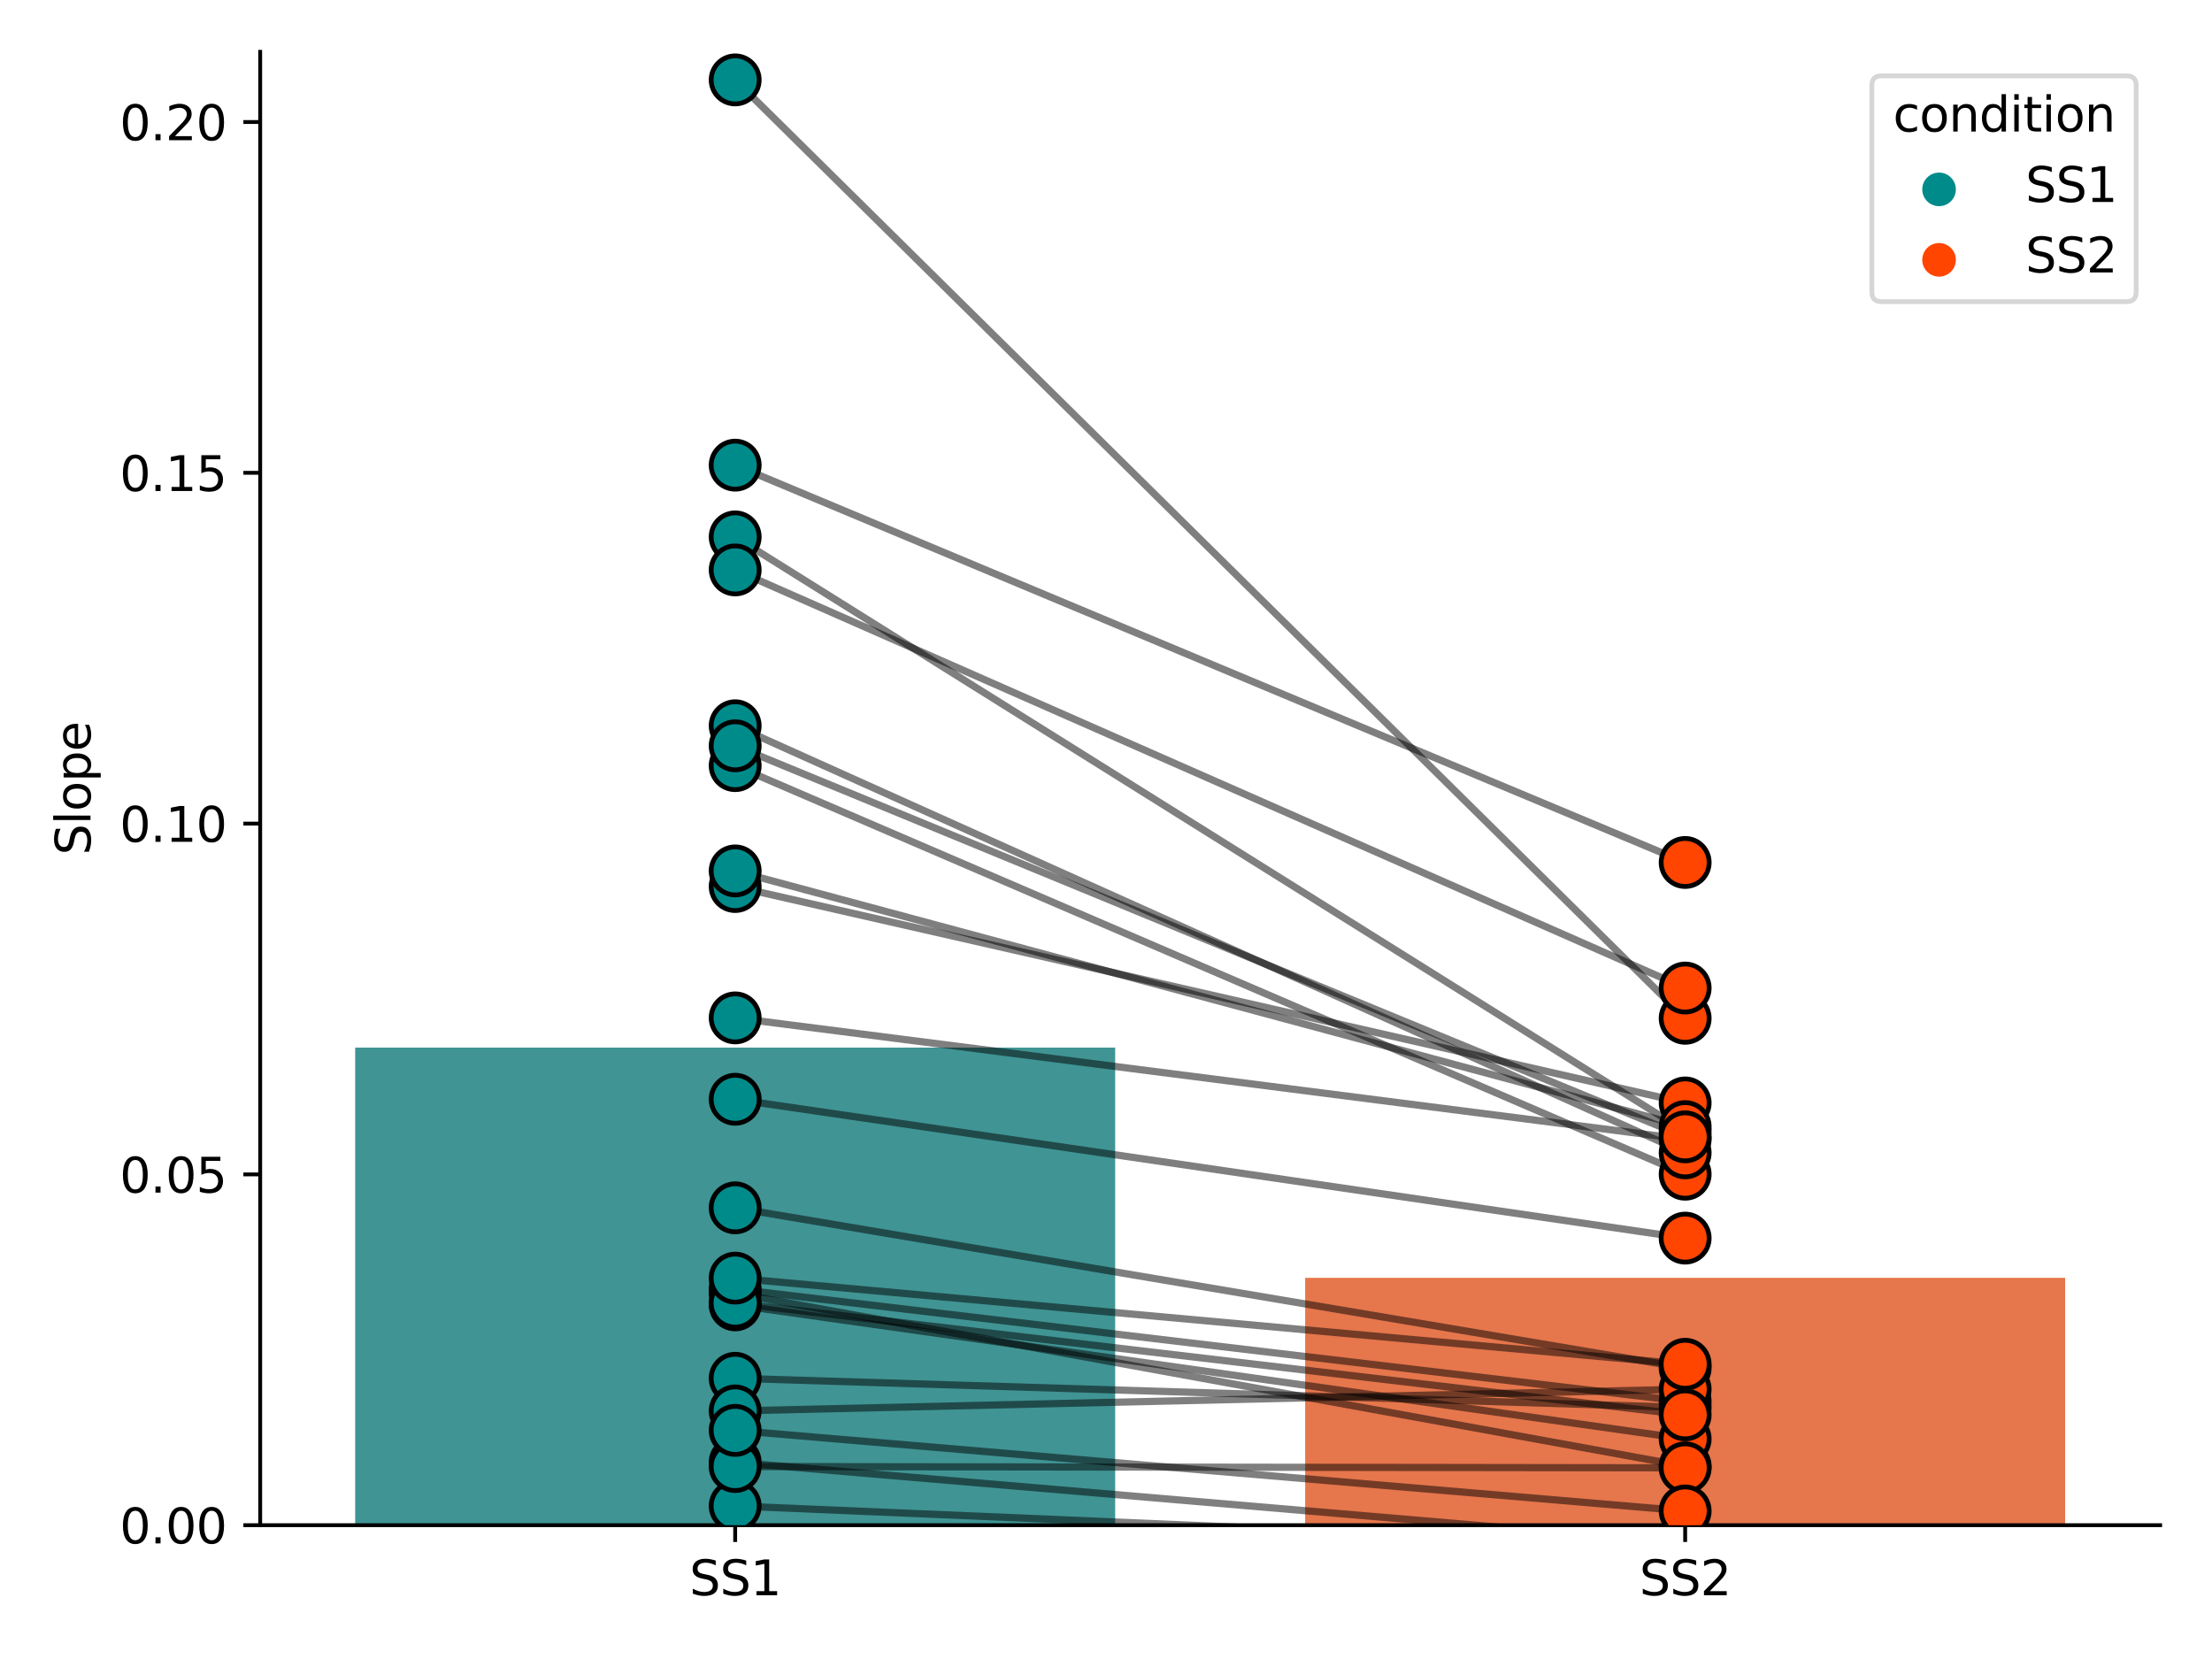 <?xml version="1.0" encoding="utf-8" standalone="no"?>
<!DOCTYPE svg PUBLIC "-//W3C//DTD SVG 1.1//EN"
  "http://www.w3.org/Graphics/SVG/1.1/DTD/svg11.dtd">
<svg xmlns:xlink="http://www.w3.org/1999/xlink" width="460.8pt" height="345.6pt" viewBox="0 0 460.8 345.6" xmlns="http://www.w3.org/2000/svg" version="1.1">
 <defs>
  <style type="text/css">*{stroke-linejoin: round; stroke-linecap: butt}</style>
 </defs>
 <g id="figure_1">
  <g id="patch_1">
   <path d="M 0 345.6 
L 460.8 345.6 
L 460.8 0 
L 0 0 
z
" style="fill: #ffffff"/>
  </g>
  <g id="axes_1">
   <g id="patch_2">
    <path d="M 54.2 317.72 
L 450 317.72 
L 450 10.8 
L 54.2 10.8 
z
" style="fill: #ffffff"/>
   </g>
   <g id="patch_3">
    <path d="M 73.99 317.72 
L 232.31 317.72 
L 232.31 218.229 
L 73.99 218.229 
z
" clip-path="url(#pbbcfd509b3)" style="fill: #117a7a; opacity: 0.8"/>
   </g>
   <g id="patch_4">
    <path d="M 271.89 317.72 
L 430.21 317.72 
L 430.21 266.189 
L 271.89 266.189 
z
" clip-path="url(#pbbcfd509b3)" style="fill: #df5420; opacity: 0.8"/>
   </g>
   <g id="PathCollection_1"/>
   <g id="PathCollection_2"/>
   <g id="matplotlib.axis_1">
    <g id="xtick_1">
     <g id="line2d_1">
      <defs>
       <path id="mfacad44533" d="M 0 0 
L 0 3.5 
" style="stroke: #000000; stroke-width: 0.8"/>
      </defs>
      <g>
       <use xlink:href="#mfacad44533" x="153.15" y="317.72" style="stroke: #000000; stroke-width: 0.8"/>
      </g>
     </g>
     <g id="text_1">
      <!-- SS1 -->
      <g transform="translate(143.62 332.318) scale(0.1 -0.1)">
       <defs>
        <path id="DejaVuSans-53" d="M 3425 4513 
L 3425 3897 
Q 3066 4069 2747 4153 
Q 2428 4238 2131 4238 
Q 1616 4238 1336 4038 
Q 1056 3838 1056 3469 
Q 1056 3159 1242 3001 
Q 1428 2844 1947 2747 
L 2328 2669 
Q 3034 2534 3370 2195 
Q 3706 1856 3706 1288 
Q 3706 609 3251 259 
Q 2797 -91 1919 -91 
Q 1588 -91 1214 -16 
Q 841 59 441 206 
L 441 856 
Q 825 641 1194 531 
Q 1563 422 1919 422 
Q 2459 422 2753 634 
Q 3047 847 3047 1241 
Q 3047 1584 2836 1778 
Q 2625 1972 2144 2069 
L 1759 2144 
Q 1053 2284 737 2584 
Q 422 2884 422 3419 
Q 422 4038 858 4394 
Q 1294 4750 2059 4750 
Q 2388 4750 2728 4690 
Q 3069 4631 3425 4513 
z
" transform="scale(0.016)"/>
        <path id="DejaVuSans-31" d="M 794 531 
L 1825 531 
L 1825 4091 
L 703 3866 
L 703 4441 
L 1819 4666 
L 2450 4666 
L 2450 531 
L 3481 531 
L 3481 0 
L 794 0 
L 794 531 
z
" transform="scale(0.016)"/>
       </defs>
       <use xlink:href="#DejaVuSans-53"/>
       <use xlink:href="#DejaVuSans-53" x="63.477"/>
       <use xlink:href="#DejaVuSans-31" x="126.953"/>
      </g>
     </g>
    </g>
    <g id="xtick_2">
     <g id="line2d_2">
      <g>
       <use xlink:href="#mfacad44533" x="351.05" y="317.72" style="stroke: #000000; stroke-width: 0.8"/>
      </g>
     </g>
     <g id="text_2">
      <!-- SS2 -->
      <g transform="translate(341.52 332.318) scale(0.1 -0.1)">
       <defs>
        <path id="DejaVuSans-32" d="M 1228 531 
L 3431 531 
L 3431 0 
L 469 0 
L 469 531 
Q 828 903 1448 1529 
Q 2069 2156 2228 2338 
Q 2531 2678 2651 2914 
Q 2772 3150 2772 3378 
Q 2772 3750 2511 3984 
Q 2250 4219 1831 4219 
Q 1534 4219 1204 4116 
Q 875 4013 500 3803 
L 500 4441 
Q 881 4594 1212 4672 
Q 1544 4750 1819 4750 
Q 2544 4750 2975 4387 
Q 3406 4025 3406 3419 
Q 3406 3131 3298 2873 
Q 3191 2616 2906 2266 
Q 2828 2175 2409 1742 
Q 1991 1309 1228 531 
z
" transform="scale(0.016)"/>
       </defs>
       <use xlink:href="#DejaVuSans-53"/>
       <use xlink:href="#DejaVuSans-53" x="63.477"/>
       <use xlink:href="#DejaVuSans-32" x="126.953"/>
      </g>
     </g>
    </g>
   </g>
   <g id="matplotlib.axis_2">
    <g id="ytick_1">
     <g id="line2d_3">
      <defs>
       <path id="mccb95c76fb" d="M 0 0 
L -3.5 0 
" style="stroke: #000000; stroke-width: 0.8"/>
      </defs>
      <g>
       <use xlink:href="#mccb95c76fb" x="54.2" y="317.72" style="stroke: #000000; stroke-width: 0.8"/>
      </g>
     </g>
     <g id="text_3">
      <!-- 0.00 -->
      <g transform="translate(24.934 321.519) scale(0.1 -0.1)">
       <defs>
        <path id="DejaVuSans-30" d="M 2034 4250 
Q 1547 4250 1301 3770 
Q 1056 3291 1056 2328 
Q 1056 1369 1301 889 
Q 1547 409 2034 409 
Q 2525 409 2770 889 
Q 3016 1369 3016 2328 
Q 3016 3291 2770 3770 
Q 2525 4250 2034 4250 
z
M 2034 4750 
Q 2819 4750 3233 4129 
Q 3647 3509 3647 2328 
Q 3647 1150 3233 529 
Q 2819 -91 2034 -91 
Q 1250 -91 836 529 
Q 422 1150 422 2328 
Q 422 3509 836 4129 
Q 1250 4750 2034 4750 
z
" transform="scale(0.016)"/>
        <path id="DejaVuSans-2e" d="M 684 794 
L 1344 794 
L 1344 0 
L 684 0 
L 684 794 
z
" transform="scale(0.016)"/>
       </defs>
       <use xlink:href="#DejaVuSans-30"/>
       <use xlink:href="#DejaVuSans-2e" x="63.623"/>
       <use xlink:href="#DejaVuSans-30" x="95.41"/>
       <use xlink:href="#DejaVuSans-30" x="159.033"/>
      </g>
     </g>
    </g>
    <g id="ytick_2">
     <g id="line2d_4">
      <g>
       <use xlink:href="#mccb95c76fb" x="54.2" y="244.644" style="stroke: #000000; stroke-width: 0.8"/>
      </g>
     </g>
     <g id="text_4">
      <!-- 0.05 -->
      <g transform="translate(24.934 248.443) scale(0.1 -0.1)">
       <defs>
        <path id="DejaVuSans-35" d="M 691 4666 
L 3169 4666 
L 3169 4134 
L 1269 4134 
L 1269 2991 
Q 1406 3038 1543 3061 
Q 1681 3084 1819 3084 
Q 2600 3084 3056 2656 
Q 3513 2228 3513 1497 
Q 3513 744 3044 326 
Q 2575 -91 1722 -91 
Q 1428 -91 1123 -41 
Q 819 9 494 109 
L 494 744 
Q 775 591 1075 516 
Q 1375 441 1709 441 
Q 2250 441 2565 725 
Q 2881 1009 2881 1497 
Q 2881 1984 2565 2268 
Q 2250 2553 1709 2553 
Q 1456 2553 1204 2497 
Q 953 2441 691 2322 
L 691 4666 
z
" transform="scale(0.016)"/>
       </defs>
       <use xlink:href="#DejaVuSans-30"/>
       <use xlink:href="#DejaVuSans-2e" x="63.623"/>
       <use xlink:href="#DejaVuSans-30" x="95.41"/>
       <use xlink:href="#DejaVuSans-35" x="159.033"/>
      </g>
     </g>
    </g>
    <g id="ytick_3">
     <g id="line2d_5">
      <g>
       <use xlink:href="#mccb95c76fb" x="54.2" y="171.568" style="stroke: #000000; stroke-width: 0.8"/>
      </g>
     </g>
     <g id="text_5">
      <!-- 0.10 -->
      <g transform="translate(24.934 175.367) scale(0.1 -0.1)">
       <use xlink:href="#DejaVuSans-30"/>
       <use xlink:href="#DejaVuSans-2e" x="63.623"/>
       <use xlink:href="#DejaVuSans-31" x="95.41"/>
       <use xlink:href="#DejaVuSans-30" x="159.033"/>
      </g>
     </g>
    </g>
    <g id="ytick_4">
     <g id="line2d_6">
      <g>
       <use xlink:href="#mccb95c76fb" x="54.2" y="98.491" style="stroke: #000000; stroke-width: 0.8"/>
      </g>
     </g>
     <g id="text_6">
      <!-- 0.15 -->
      <g transform="translate(24.934 102.291) scale(0.1 -0.1)">
       <use xlink:href="#DejaVuSans-30"/>
       <use xlink:href="#DejaVuSans-2e" x="63.623"/>
       <use xlink:href="#DejaVuSans-31" x="95.41"/>
       <use xlink:href="#DejaVuSans-35" x="159.033"/>
      </g>
     </g>
    </g>
    <g id="ytick_5">
     <g id="line2d_7">
      <g>
       <use xlink:href="#mccb95c76fb" x="54.2" y="25.415" style="stroke: #000000; stroke-width: 0.8"/>
      </g>
     </g>
     <g id="text_7">
      <!-- 0.20 -->
      <g transform="translate(24.934 29.214) scale(0.1 -0.1)">
       <use xlink:href="#DejaVuSans-30"/>
       <use xlink:href="#DejaVuSans-2e" x="63.623"/>
       <use xlink:href="#DejaVuSans-32" x="95.41"/>
       <use xlink:href="#DejaVuSans-30" x="159.033"/>
      </g>
     </g>
    </g>
    <g id="text_8">
     <!-- Slope -->
     <g transform="translate(18.855 178.133) rotate(-90) scale(0.1 -0.1)">
      <defs>
       <path id="DejaVuSans-6c" d="M 603 4863 
L 1178 4863 
L 1178 0 
L 603 0 
L 603 4863 
z
" transform="scale(0.016)"/>
       <path id="DejaVuSans-6f" d="M 1959 3097 
Q 1497 3097 1228 2736 
Q 959 2375 959 1747 
Q 959 1119 1226 758 
Q 1494 397 1959 397 
Q 2419 397 2687 759 
Q 2956 1122 2956 1747 
Q 2956 2369 2687 2733 
Q 2419 3097 1959 3097 
z
M 1959 3584 
Q 2709 3584 3137 3096 
Q 3566 2609 3566 1747 
Q 3566 888 3137 398 
Q 2709 -91 1959 -91 
Q 1206 -91 779 398 
Q 353 888 353 1747 
Q 353 2609 779 3096 
Q 1206 3584 1959 3584 
z
" transform="scale(0.016)"/>
       <path id="DejaVuSans-70" d="M 1159 525 
L 1159 -1331 
L 581 -1331 
L 581 3500 
L 1159 3500 
L 1159 2969 
Q 1341 3281 1617 3432 
Q 1894 3584 2278 3584 
Q 2916 3584 3314 3078 
Q 3713 2572 3713 1747 
Q 3713 922 3314 415 
Q 2916 -91 2278 -91 
Q 1894 -91 1617 61 
Q 1341 213 1159 525 
z
M 3116 1747 
Q 3116 2381 2855 2742 
Q 2594 3103 2138 3103 
Q 1681 3103 1420 2742 
Q 1159 2381 1159 1747 
Q 1159 1113 1420 752 
Q 1681 391 2138 391 
Q 2594 391 2855 752 
Q 3116 1113 3116 1747 
z
" transform="scale(0.016)"/>
       <path id="DejaVuSans-65" d="M 3597 1894 
L 3597 1613 
L 953 1613 
Q 991 1019 1311 708 
Q 1631 397 2203 397 
Q 2534 397 2845 478 
Q 3156 559 3463 722 
L 3463 178 
Q 3153 47 2828 -22 
Q 2503 -91 2169 -91 
Q 1331 -91 842 396 
Q 353 884 353 1716 
Q 353 2575 817 3079 
Q 1281 3584 2069 3584 
Q 2775 3584 3186 3129 
Q 3597 2675 3597 1894 
z
M 3022 2063 
Q 3016 2534 2758 2815 
Q 2500 3097 2075 3097 
Q 1594 3097 1305 2825 
Q 1016 2553 972 2059 
L 3022 2063 
z
" transform="scale(0.016)"/>
      </defs>
      <use xlink:href="#DejaVuSans-53"/>
      <use xlink:href="#DejaVuSans-6c" x="63.477"/>
      <use xlink:href="#DejaVuSans-6f" x="91.26"/>
      <use xlink:href="#DejaVuSans-70" x="152.441"/>
      <use xlink:href="#DejaVuSans-65" x="215.918"/>
     </g>
    </g>
   </g>
   <g id="line2d_8">
    <path d="M 153.15 159.495 
L 351.05 244.608 
" clip-path="url(#pbbcfd509b3)" style="fill: none; stroke: #000000; stroke-opacity: 0.5; stroke-width: 1.5; stroke-linecap: square"/>
   </g>
   <g id="line2d_9">
    <path d="M 153.15 111.844 
L 351.05 235.68 
" clip-path="url(#pbbcfd509b3)" style="fill: none; stroke: #000000; stroke-opacity: 0.5; stroke-width: 1.5; stroke-linecap: square"/>
   </g>
   <g id="line2d_10">
    <path d="M 153.15 304.62 
L 351.05 321.433 
" clip-path="url(#pbbcfd509b3)" style="fill: none; stroke: #000000; stroke-opacity: 0.5; stroke-width: 1.5; stroke-linecap: square"/>
   </g>
   <g id="line2d_11">
    <path d="M 153.15 269.416 
L 351.05 305.442 
" clip-path="url(#pbbcfd509b3)" style="fill: none; stroke: #000000; stroke-opacity: 0.5; stroke-width: 1.5; stroke-linecap: square"/>
   </g>
   <g id="line2d_12">
    <path d="M 153.15 212.044 
L 351.05 237.346 
" clip-path="url(#pbbcfd509b3)" style="fill: none; stroke: #000000; stroke-opacity: 0.5; stroke-width: 1.5; stroke-linecap: square"/>
   </g>
   <g id="line2d_13">
    <path d="M 153.15 251.614 
L 351.05 284.979 
" clip-path="url(#pbbcfd509b3)" style="fill: none; stroke: #000000; stroke-opacity: 0.5; stroke-width: 1.5; stroke-linecap: square"/>
   </g>
   <g id="line2d_14">
    <path d="M 153.15 313.714 
L 351.05 322.086 
" clip-path="url(#pbbcfd509b3)" style="fill: none; stroke: #000000; stroke-opacity: 0.5; stroke-width: 1.5; stroke-linecap: square"/>
   </g>
   <g id="line2d_15">
    <path d="M 153.15 271.827 
L 351.05 299.75 
" clip-path="url(#pbbcfd509b3)" style="fill: none; stroke: #000000; stroke-opacity: 0.5; stroke-width: 1.5; stroke-linecap: square"/>
   </g>
   <g id="line2d_16">
    <path d="M 153.15 228.997 
L 351.05 257.92 
" clip-path="url(#pbbcfd509b3)" style="fill: none; stroke: #000000; stroke-opacity: 0.5; stroke-width: 1.5; stroke-linecap: square"/>
   </g>
   <g id="line2d_17">
    <path d="M 153.15 16.644 
L 351.05 212.128 
" clip-path="url(#pbbcfd509b3)" style="fill: none; stroke: #000000; stroke-opacity: 0.5; stroke-width: 1.5; stroke-linecap: square"/>
   </g>
   <g id="line2d_18">
    <path d="M 153.15 287.118 
L 351.05 293.214 
" clip-path="url(#pbbcfd509b3)" style="fill: none; stroke: #000000; stroke-opacity: 0.5; stroke-width: 1.5; stroke-linecap: square"/>
   </g>
   <g id="line2d_19">
    <path d="M 153.15 268.526 
L 351.05 291.954 
" clip-path="url(#pbbcfd509b3)" style="fill: none; stroke: #000000; stroke-opacity: 0.5; stroke-width: 1.5; stroke-linecap: square"/>
   </g>
   <g id="line2d_20">
    <path d="M 153.15 151.189 
L 351.05 240.16 
" clip-path="url(#pbbcfd509b3)" style="fill: none; stroke: #000000; stroke-opacity: 0.5; stroke-width: 1.5; stroke-linecap: square"/>
   </g>
   <g id="line2d_21">
    <path d="M 153.15 184.679 
L 351.05 229.763 
" clip-path="url(#pbbcfd509b3)" style="fill: none; stroke: #000000; stroke-opacity: 0.5; stroke-width: 1.5; stroke-linecap: square"/>
   </g>
   <g id="line2d_22">
    <path d="M 153.15 181.426 
L 351.05 234.692 
" clip-path="url(#pbbcfd509b3)" style="fill: none; stroke: #000000; stroke-opacity: 0.5; stroke-width: 1.5; stroke-linecap: square"/>
   </g>
   <g id="line2d_23">
    <path d="M 153.15 293.92 
L 351.05 289.394 
" clip-path="url(#pbbcfd509b3)" style="fill: none; stroke: #000000; stroke-opacity: 0.5; stroke-width: 1.5; stroke-linecap: square"/>
   </g>
   <g id="line2d_24">
    <path d="M 153.15 96.9 
L 351.05 179.668 
" clip-path="url(#pbbcfd509b3)" style="fill: none; stroke: #000000; stroke-opacity: 0.5; stroke-width: 1.5; stroke-linecap: square"/>
   </g>
   <g id="line2d_25">
    <path d="M 153.15 155.363 
L 351.05 236.825 
" clip-path="url(#pbbcfd509b3)" style="fill: none; stroke: #000000; stroke-opacity: 0.5; stroke-width: 1.5; stroke-linecap: square"/>
   </g>
   <g id="line2d_26">
    <path d="M 153.15 305.505 
L 351.05 305.777 
" clip-path="url(#pbbcfd509b3)" style="fill: none; stroke: #000000; stroke-opacity: 0.5; stroke-width: 1.5; stroke-linecap: square"/>
   </g>
   <g id="line2d_27">
    <path d="M 153.15 297.976 
L 351.05 314.759 
" clip-path="url(#pbbcfd509b3)" style="fill: none; stroke: #000000; stroke-opacity: 0.5; stroke-width: 1.5; stroke-linecap: square"/>
   </g>
   <g id="line2d_28">
    <path d="M 153.15 271.459 
L 351.05 294.738 
" clip-path="url(#pbbcfd509b3)" style="fill: none; stroke: #000000; stroke-opacity: 0.5; stroke-width: 1.5; stroke-linecap: square"/>
   </g>
   <g id="line2d_29">
    <path d="M 153.15 118.725 
L 351.05 205.824 
" clip-path="url(#pbbcfd509b3)" style="fill: none; stroke: #000000; stroke-opacity: 0.5; stroke-width: 1.5; stroke-linecap: square"/>
   </g>
   <g id="line2d_30">
    <path d="M 153.15 266.256 
L 351.05 284.204 
" clip-path="url(#pbbcfd509b3)" style="fill: none; stroke: #000000; stroke-opacity: 0.5; stroke-width: 1.5; stroke-linecap: square"/>
   </g>
   <g id="patch_5">
    <path d="M 54.2 317.72 
L 54.2 10.8 
" style="fill: none; stroke: #000000; stroke-width: 0.8; stroke-linejoin: miter; stroke-linecap: square"/>
   </g>
   <g id="patch_6">
    <path d="M 54.2 317.72 
L 450 317.72 
" style="fill: none; stroke: #000000; stroke-width: 0.8; stroke-linejoin: miter; stroke-linecap: square"/>
   </g>
   <g id="PathCollection_3">
    <defs>
     <path id="C0_0_090a0f5ab7" d="M 0 5 
C 1.326 5 2.598 4.473 3.536 3.536 
C 4.473 2.598 5 1.326 5 -0 
C 5 -1.326 4.473 -2.598 3.536 -3.536 
C 2.598 -4.473 1.326 -5 0 -5 
C -1.326 -5 -2.598 -4.473 -3.536 -3.536 
C -4.473 -2.598 -5 -1.326 -5 0 
C -5 1.326 -4.473 2.598 -3.536 3.536 
C -2.598 4.473 -1.326 5 0 5 
z
"/>
    </defs>
    <g clip-path="url(#pbbcfd509b3)">
     <use xlink:href="#C0_0_090a0f5ab7" x="153.15" y="159.495" style="fill: #008b8b; stroke: #000000"/>
    </g>
    <g clip-path="url(#pbbcfd509b3)">
     <use xlink:href="#C0_0_090a0f5ab7" x="153.15" y="111.844" style="fill: #008b8b; stroke: #000000"/>
    </g>
    <g clip-path="url(#pbbcfd509b3)">
     <use xlink:href="#C0_0_090a0f5ab7" x="153.15" y="304.62" style="fill: #008b8b; stroke: #000000"/>
    </g>
    <g clip-path="url(#pbbcfd509b3)">
     <use xlink:href="#C0_0_090a0f5ab7" x="153.15" y="269.416" style="fill: #008b8b; stroke: #000000"/>
    </g>
    <g clip-path="url(#pbbcfd509b3)">
     <use xlink:href="#C0_0_090a0f5ab7" x="153.15" y="212.044" style="fill: #008b8b; stroke: #000000"/>
    </g>
    <g clip-path="url(#pbbcfd509b3)">
     <use xlink:href="#C0_0_090a0f5ab7" x="153.15" y="251.614" style="fill: #008b8b; stroke: #000000"/>
    </g>
    <g clip-path="url(#pbbcfd509b3)">
     <use xlink:href="#C0_0_090a0f5ab7" x="153.15" y="313.714" style="fill: #008b8b; stroke: #000000"/>
    </g>
    <g clip-path="url(#pbbcfd509b3)">
     <use xlink:href="#C0_0_090a0f5ab7" x="153.15" y="271.827" style="fill: #008b8b; stroke: #000000"/>
    </g>
    <g clip-path="url(#pbbcfd509b3)">
     <use xlink:href="#C0_0_090a0f5ab7" x="153.15" y="228.997" style="fill: #008b8b; stroke: #000000"/>
    </g>
    <g clip-path="url(#pbbcfd509b3)">
     <use xlink:href="#C0_0_090a0f5ab7" x="153.15" y="16.644" style="fill: #008b8b; stroke: #000000"/>
    </g>
    <g clip-path="url(#pbbcfd509b3)">
     <use xlink:href="#C0_0_090a0f5ab7" x="153.15" y="287.118" style="fill: #008b8b; stroke: #000000"/>
    </g>
    <g clip-path="url(#pbbcfd509b3)">
     <use xlink:href="#C0_0_090a0f5ab7" x="153.15" y="268.526" style="fill: #008b8b; stroke: #000000"/>
    </g>
    <g clip-path="url(#pbbcfd509b3)">
     <use xlink:href="#C0_0_090a0f5ab7" x="153.15" y="151.189" style="fill: #008b8b; stroke: #000000"/>
    </g>
    <g clip-path="url(#pbbcfd509b3)">
     <use xlink:href="#C0_0_090a0f5ab7" x="153.15" y="184.679" style="fill: #008b8b; stroke: #000000"/>
    </g>
    <g clip-path="url(#pbbcfd509b3)">
     <use xlink:href="#C0_0_090a0f5ab7" x="153.15" y="181.426" style="fill: #008b8b; stroke: #000000"/>
    </g>
    <g clip-path="url(#pbbcfd509b3)">
     <use xlink:href="#C0_0_090a0f5ab7" x="153.15" y="293.92" style="fill: #008b8b; stroke: #000000"/>
    </g>
    <g clip-path="url(#pbbcfd509b3)">
     <use xlink:href="#C0_0_090a0f5ab7" x="153.15" y="96.9" style="fill: #008b8b; stroke: #000000"/>
    </g>
    <g clip-path="url(#pbbcfd509b3)">
     <use xlink:href="#C0_0_090a0f5ab7" x="153.15" y="155.363" style="fill: #008b8b; stroke: #000000"/>
    </g>
    <g clip-path="url(#pbbcfd509b3)">
     <use xlink:href="#C0_0_090a0f5ab7" x="153.15" y="305.505" style="fill: #008b8b; stroke: #000000"/>
    </g>
    <g clip-path="url(#pbbcfd509b3)">
     <use xlink:href="#C0_0_090a0f5ab7" x="153.15" y="297.976" style="fill: #008b8b; stroke: #000000"/>
    </g>
    <g clip-path="url(#pbbcfd509b3)">
     <use xlink:href="#C0_0_090a0f5ab7" x="153.15" y="271.459" style="fill: #008b8b; stroke: #000000"/>
    </g>
    <g clip-path="url(#pbbcfd509b3)">
     <use xlink:href="#C0_0_090a0f5ab7" x="153.15" y="118.725" style="fill: #008b8b; stroke: #000000"/>
    </g>
    <g clip-path="url(#pbbcfd509b3)">
     <use xlink:href="#C0_0_090a0f5ab7" x="153.15" y="266.256" style="fill: #008b8b; stroke: #000000"/>
    </g>
   </g>
   <g id="PathCollection_4">
    <defs>
     <path id="C1_0_4bfcc3c119" d="M 0 5 
C 1.326 5 2.598 4.473 3.536 3.536 
C 4.473 2.598 5 1.326 5 -0 
C 5 -1.326 4.473 -2.598 3.536 -3.536 
C 2.598 -4.473 1.326 -5 0 -5 
C -1.326 -5 -2.598 -4.473 -3.536 -3.536 
C -4.473 -2.598 -5 -1.326 -5 0 
C -5 1.326 -4.473 2.598 -3.536 3.536 
C -2.598 4.473 -1.326 5 0 5 
z
"/>
    </defs>
    <g clip-path="url(#pbbcfd509b3)">
     <use xlink:href="#C1_0_4bfcc3c119" x="351.05" y="244.608" style="fill: #ff4500; stroke: #000000"/>
    </g>
    <g clip-path="url(#pbbcfd509b3)">
     <use xlink:href="#C1_0_4bfcc3c119" x="351.05" y="235.68" style="fill: #ff4500; stroke: #000000"/>
    </g>
    <g clip-path="url(#pbbcfd509b3)">
     <use xlink:href="#C1_0_4bfcc3c119" x="351.05" y="321.433" style="fill: #ff4500; stroke: #000000"/>
    </g>
    <g clip-path="url(#pbbcfd509b3)">
     <use xlink:href="#C1_0_4bfcc3c119" x="351.05" y="305.442" style="fill: #ff4500; stroke: #000000"/>
    </g>
    <g clip-path="url(#pbbcfd509b3)">
     <use xlink:href="#C1_0_4bfcc3c119" x="351.05" y="237.346" style="fill: #ff4500; stroke: #000000"/>
    </g>
    <g clip-path="url(#pbbcfd509b3)">
     <use xlink:href="#C1_0_4bfcc3c119" x="351.05" y="284.979" style="fill: #ff4500; stroke: #000000"/>
    </g>
    <g clip-path="url(#pbbcfd509b3)">
     <use xlink:href="#C1_0_4bfcc3c119" x="351.05" y="322.086" style="fill: #ff4500; stroke: #000000"/>
    </g>
    <g clip-path="url(#pbbcfd509b3)">
     <use xlink:href="#C1_0_4bfcc3c119" x="351.05" y="299.75" style="fill: #ff4500; stroke: #000000"/>
    </g>
    <g clip-path="url(#pbbcfd509b3)">
     <use xlink:href="#C1_0_4bfcc3c119" x="351.05" y="257.92" style="fill: #ff4500; stroke: #000000"/>
    </g>
    <g clip-path="url(#pbbcfd509b3)">
     <use xlink:href="#C1_0_4bfcc3c119" x="351.05" y="212.128" style="fill: #ff4500; stroke: #000000"/>
    </g>
    <g clip-path="url(#pbbcfd509b3)">
     <use xlink:href="#C1_0_4bfcc3c119" x="351.05" y="293.214" style="fill: #ff4500; stroke: #000000"/>
    </g>
    <g clip-path="url(#pbbcfd509b3)">
     <use xlink:href="#C1_0_4bfcc3c119" x="351.05" y="291.954" style="fill: #ff4500; stroke: #000000"/>
    </g>
    <g clip-path="url(#pbbcfd509b3)">
     <use xlink:href="#C1_0_4bfcc3c119" x="351.05" y="240.16" style="fill: #ff4500; stroke: #000000"/>
    </g>
    <g clip-path="url(#pbbcfd509b3)">
     <use xlink:href="#C1_0_4bfcc3c119" x="351.05" y="229.763" style="fill: #ff4500; stroke: #000000"/>
    </g>
    <g clip-path="url(#pbbcfd509b3)">
     <use xlink:href="#C1_0_4bfcc3c119" x="351.05" y="234.692" style="fill: #ff4500; stroke: #000000"/>
    </g>
    <g clip-path="url(#pbbcfd509b3)">
     <use xlink:href="#C1_0_4bfcc3c119" x="351.05" y="289.394" style="fill: #ff4500; stroke: #000000"/>
    </g>
    <g clip-path="url(#pbbcfd509b3)">
     <use xlink:href="#C1_0_4bfcc3c119" x="351.05" y="179.668" style="fill: #ff4500; stroke: #000000"/>
    </g>
    <g clip-path="url(#pbbcfd509b3)">
     <use xlink:href="#C1_0_4bfcc3c119" x="351.05" y="236.825" style="fill: #ff4500; stroke: #000000"/>
    </g>
    <g clip-path="url(#pbbcfd509b3)">
     <use xlink:href="#C1_0_4bfcc3c119" x="351.05" y="305.777" style="fill: #ff4500; stroke: #000000"/>
    </g>
    <g clip-path="url(#pbbcfd509b3)">
     <use xlink:href="#C1_0_4bfcc3c119" x="351.05" y="314.759" style="fill: #ff4500; stroke: #000000"/>
    </g>
    <g clip-path="url(#pbbcfd509b3)">
     <use xlink:href="#C1_0_4bfcc3c119" x="351.05" y="294.738" style="fill: #ff4500; stroke: #000000"/>
    </g>
    <g clip-path="url(#pbbcfd509b3)">
     <use xlink:href="#C1_0_4bfcc3c119" x="351.05" y="205.824" style="fill: #ff4500; stroke: #000000"/>
    </g>
    <g clip-path="url(#pbbcfd509b3)">
     <use xlink:href="#C1_0_4bfcc3c119" x="351.05" y="284.204" style="fill: #ff4500; stroke: #000000"/>
    </g>
   </g>
   <g id="legend_1">
    <g id="patch_7">
     <path d="M 391.941 62.834 
L 443 62.834 
Q 445 62.834 445 60.834 
L 445 17.8 
Q 445 15.8 443 15.8 
L 391.941 15.8 
Q 389.941 15.8 389.941 17.8 
L 389.941 60.834 
Q 389.941 62.834 391.941 62.834 
z
" style="fill: #ffffff; opacity: 0.8; stroke: #cccccc; stroke-linejoin: miter"/>
    </g>
    <g id="text_9">
     <!-- condition -->
     <g transform="translate(394.352 27.398) scale(0.1 -0.1)">
      <defs>
       <path id="DejaVuSans-63" d="M 3122 3366 
L 3122 2828 
Q 2878 2963 2633 3030 
Q 2388 3097 2138 3097 
Q 1578 3097 1268 2742 
Q 959 2388 959 1747 
Q 959 1106 1268 751 
Q 1578 397 2138 397 
Q 2388 397 2633 464 
Q 2878 531 3122 666 
L 3122 134 
Q 2881 22 2623 -34 
Q 2366 -91 2075 -91 
Q 1284 -91 818 406 
Q 353 903 353 1747 
Q 353 2603 823 3093 
Q 1294 3584 2113 3584 
Q 2378 3584 2631 3529 
Q 2884 3475 3122 3366 
z
" transform="scale(0.016)"/>
       <path id="DejaVuSans-6e" d="M 3513 2113 
L 3513 0 
L 2938 0 
L 2938 2094 
Q 2938 2591 2744 2837 
Q 2550 3084 2163 3084 
Q 1697 3084 1428 2787 
Q 1159 2491 1159 1978 
L 1159 0 
L 581 0 
L 581 3500 
L 1159 3500 
L 1159 2956 
Q 1366 3272 1645 3428 
Q 1925 3584 2291 3584 
Q 2894 3584 3203 3211 
Q 3513 2838 3513 2113 
z
" transform="scale(0.016)"/>
       <path id="DejaVuSans-64" d="M 2906 2969 
L 2906 4863 
L 3481 4863 
L 3481 0 
L 2906 0 
L 2906 525 
Q 2725 213 2448 61 
Q 2172 -91 1784 -91 
Q 1150 -91 751 415 
Q 353 922 353 1747 
Q 353 2572 751 3078 
Q 1150 3584 1784 3584 
Q 2172 3584 2448 3432 
Q 2725 3281 2906 2969 
z
M 947 1747 
Q 947 1113 1208 752 
Q 1469 391 1925 391 
Q 2381 391 2643 752 
Q 2906 1113 2906 1747 
Q 2906 2381 2643 2742 
Q 2381 3103 1925 3103 
Q 1469 3103 1208 2742 
Q 947 2381 947 1747 
z
" transform="scale(0.016)"/>
       <path id="DejaVuSans-69" d="M 603 3500 
L 1178 3500 
L 1178 0 
L 603 0 
L 603 3500 
z
M 603 4863 
L 1178 4863 
L 1178 4134 
L 603 4134 
L 603 4863 
z
" transform="scale(0.016)"/>
       <path id="DejaVuSans-74" d="M 1172 4494 
L 1172 3500 
L 2356 3500 
L 2356 3053 
L 1172 3053 
L 1172 1153 
Q 1172 725 1289 603 
Q 1406 481 1766 481 
L 2356 481 
L 2356 0 
L 1766 0 
Q 1100 0 847 248 
Q 594 497 594 1153 
L 594 3053 
L 172 3053 
L 172 3500 
L 594 3500 
L 594 4494 
L 1172 4494 
z
" transform="scale(0.016)"/>
      </defs>
      <use xlink:href="#DejaVuSans-63"/>
      <use xlink:href="#DejaVuSans-6f" x="54.98"/>
      <use xlink:href="#DejaVuSans-6e" x="116.162"/>
      <use xlink:href="#DejaVuSans-64" x="179.541"/>
      <use xlink:href="#DejaVuSans-69" x="243.018"/>
      <use xlink:href="#DejaVuSans-74" x="270.801"/>
      <use xlink:href="#DejaVuSans-69" x="310.01"/>
      <use xlink:href="#DejaVuSans-6f" x="337.793"/>
      <use xlink:href="#DejaVuSans-6e" x="398.975"/>
     </g>
    </g>
    <g id="PathCollection_5">
     <defs>
      <path id="m75cd6016ac" d="M 0 3 
C 0.796 3 1.559 2.684 2.121 2.121 
C 2.684 1.559 3 0.796 3 0 
C 3 -0.796 2.684 -1.559 2.121 -2.121 
C 1.559 -2.684 0.796 -3 0 -3 
C -0.796 -3 -1.559 -2.684 -2.121 -2.121 
C -2.684 -1.559 -3 -0.796 -3 0 
C -3 0.796 -2.684 1.559 -2.121 2.121 
C -1.559 2.684 -0.796 3 0 3 
z
" style="stroke: #008b8b"/>
     </defs>
     <g>
      <use xlink:href="#m75cd6016ac" x="403.941" y="39.452" style="fill: #008b8b; stroke: #008b8b"/>
     </g>
    </g>
    <g id="text_10">
     <!-- SS1 -->
     <g transform="translate(421.941 42.077) scale(0.1 -0.1)">
      <use xlink:href="#DejaVuSans-53"/>
      <use xlink:href="#DejaVuSans-53" x="63.477"/>
      <use xlink:href="#DejaVuSans-31" x="126.953"/>
     </g>
    </g>
    <g id="PathCollection_6">
     <defs>
      <path id="m39b159a281" d="M 0 3 
C 0.796 3 1.559 2.684 2.121 2.121 
C 2.684 1.559 3 0.796 3 0 
C 3 -0.796 2.684 -1.559 2.121 -2.121 
C 1.559 -2.684 0.796 -3 0 -3 
C -0.796 -3 -1.559 -2.684 -2.121 -2.121 
C -2.684 -1.559 -3 -0.796 -3 0 
C -3 0.796 -2.684 1.559 -2.121 2.121 
C -1.559 2.684 -0.796 3 0 3 
z
" style="stroke: #ff4500"/>
     </defs>
     <g>
      <use xlink:href="#m39b159a281" x="403.941" y="54.13" style="fill: #ff4500; stroke: #ff4500"/>
     </g>
    </g>
    <g id="text_11">
     <!-- SS2 -->
     <g transform="translate(421.941 56.755) scale(0.1 -0.1)">
      <use xlink:href="#DejaVuSans-53"/>
      <use xlink:href="#DejaVuSans-53" x="63.477"/>
      <use xlink:href="#DejaVuSans-32" x="126.953"/>
     </g>
    </g>
   </g>
  </g>
 </g>
 <defs>
  <clipPath id="pbbcfd509b3">
   <rect x="54.2" y="10.8" width="395.8" height="306.92"/>
  </clipPath>
 </defs>
</svg>
